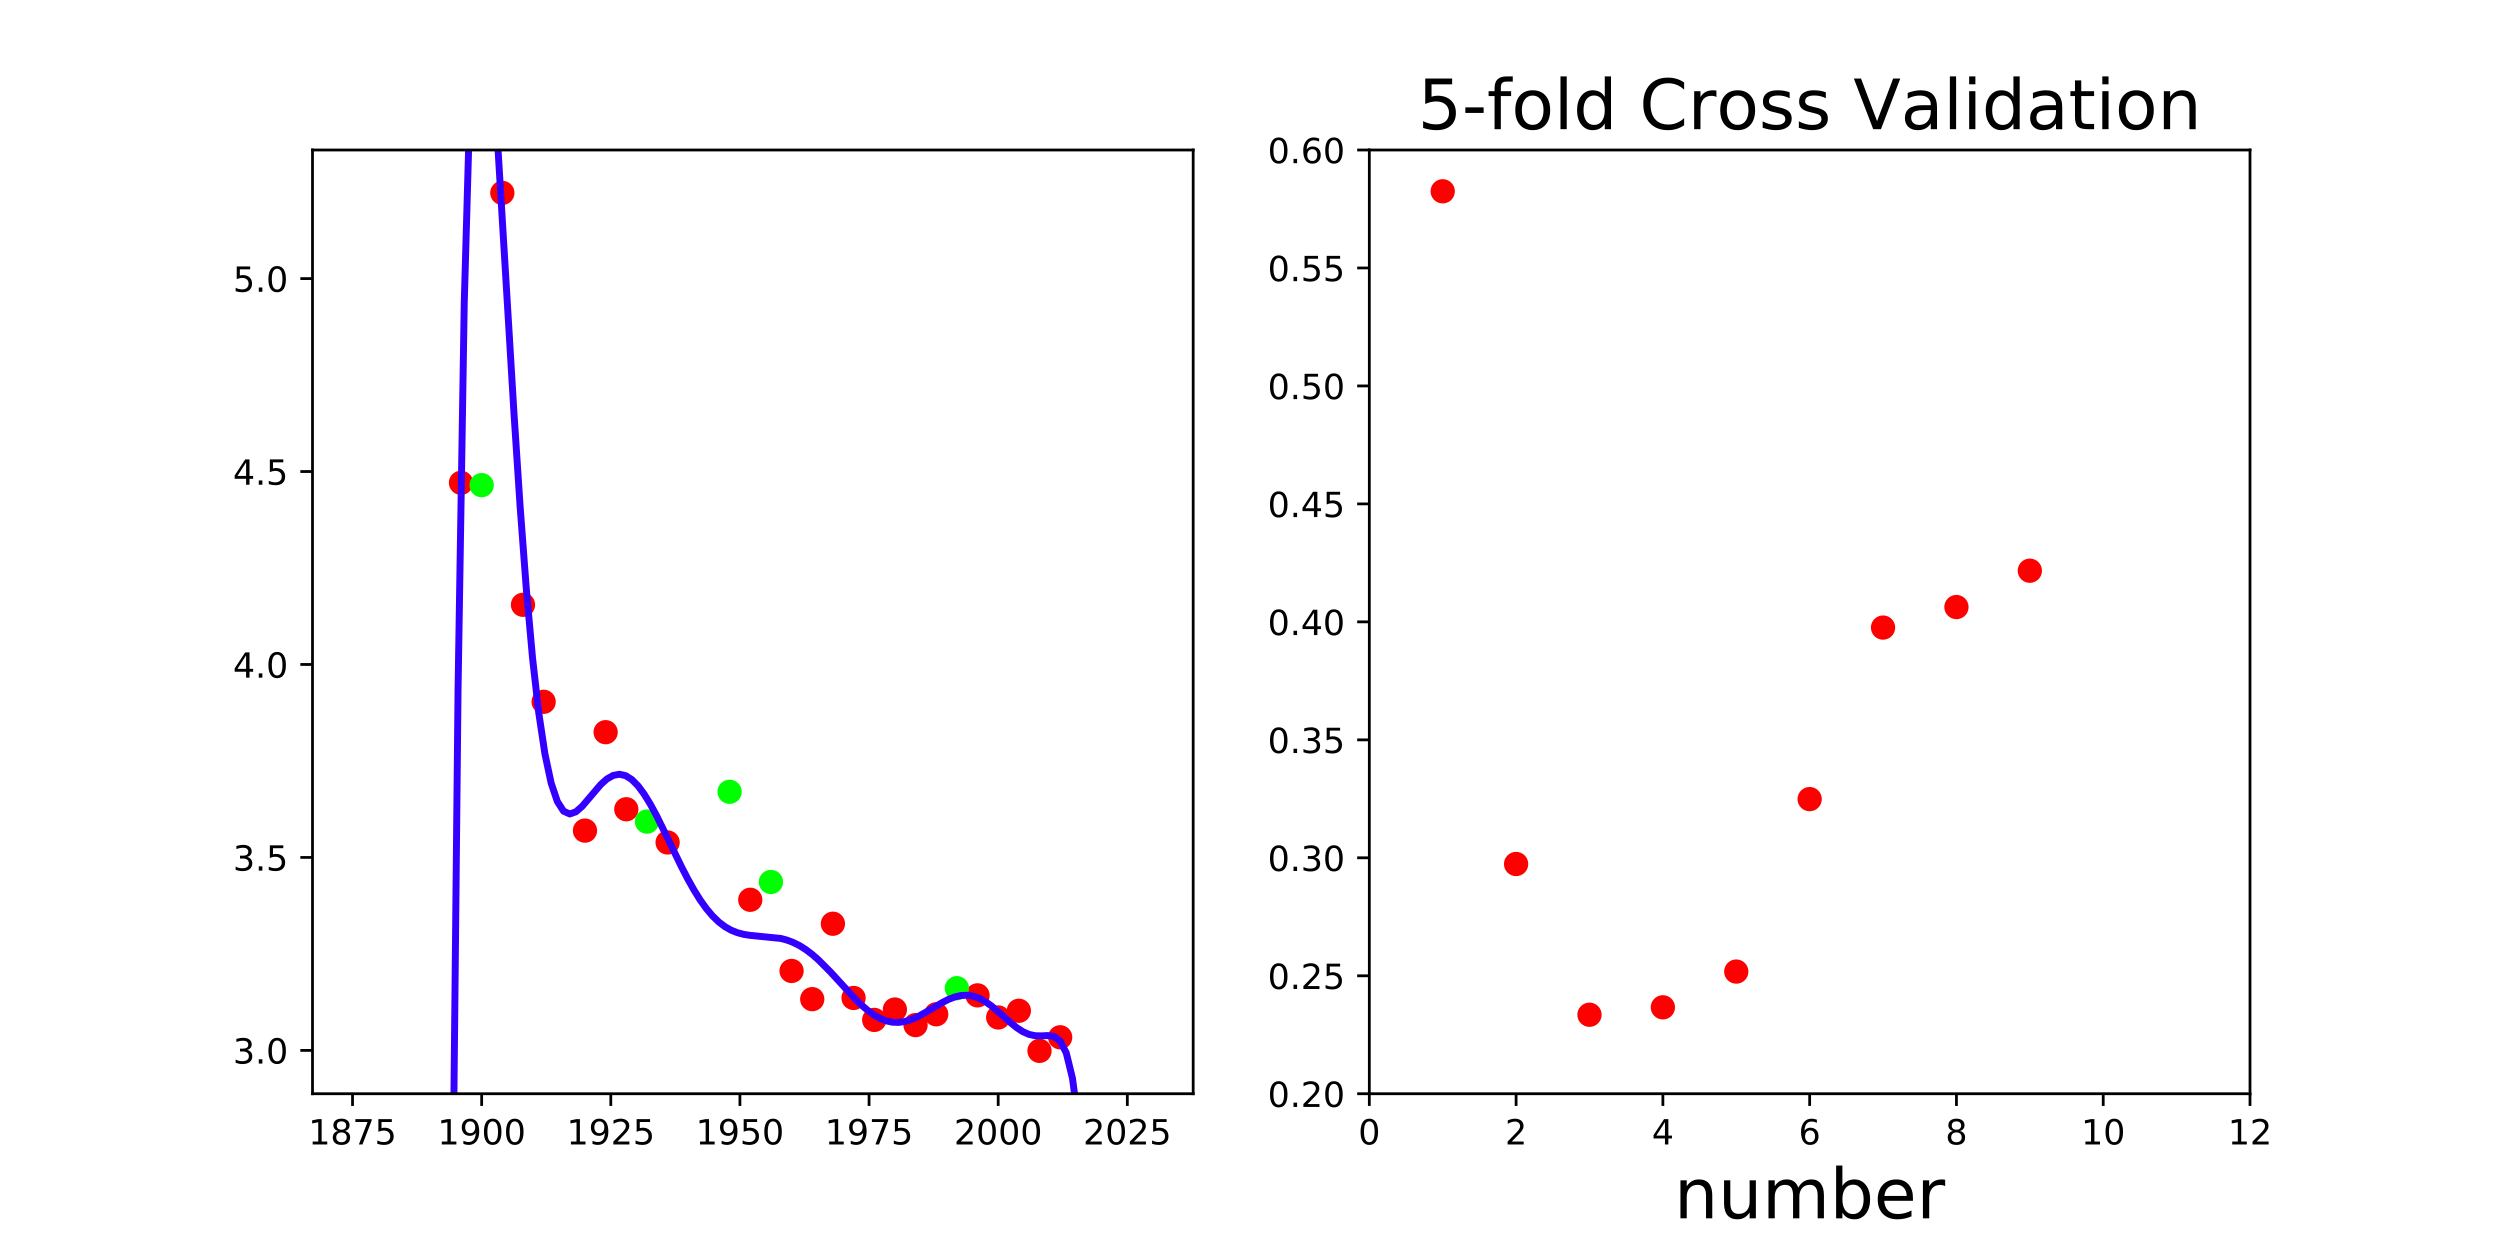 <?xml version="1.0" encoding="utf-8" standalone="no"?>
<!DOCTYPE svg PUBLIC "-//W3C//DTD SVG 1.1//EN"
  "http://www.w3.org/Graphics/SVG/1.1/DTD/svg11.dtd">
<!-- Created with matplotlib (https://matplotlib.org/) -->
<svg height="360pt" version="1.1" viewBox="0 0 720 360" width="720pt" xmlns="http://www.w3.org/2000/svg" xmlns:xlink="http://www.w3.org/1999/xlink">
 <defs>
  <style type="text/css">
*{stroke-linecap:butt;stroke-linejoin:round;}
  </style>
 </defs>
 <g id="figure_1">
  <g id="patch_1">
   <path d="M 0 360 
L 720 360 
L 720 0 
L 0 0 
z
" style="fill:none;"/>
  </g>
  <g id="axes_1">
   <g id="patch_2">
    <path d="M 90 315 
L 343.636 315 
L 343.636 43.2 
L 90 43.2 
z
" style="fill:none;"/>
   </g>
   <g id="matplotlib.axis_1">
    <g id="xtick_1">
     <g id="line2d_1">
      <defs>
       <path d="M 0 0 
L 0 3.5 
" id="m66e0d5f899" style="stroke:#000000;stroke-width:0.8;"/>
      </defs>
      <g>
       <use style="stroke:#000000;stroke-width:0.8;" x="101.529" xlink:href="#m66e0d5f899" y="315"/>
      </g>
     </g>
     <g id="text_1">
      <!-- 1875 -->
      <defs>
       <path d="M 12.406 8.297 
L 28.516 8.297 
L 28.516 63.922 
L 10.984 60.406 
L 10.984 69.391 
L 28.422 72.906 
L 38.281 72.906 
L 38.281 8.297 
L 54.391 8.297 
L 54.391 0 
L 12.406 0 
z
" id="DejaVuSans-49"/>
       <path d="M 31.781 34.625 
Q 24.75 34.625 20.719 30.859 
Q 16.703 27.094 16.703 20.516 
Q 16.703 13.922 20.719 10.156 
Q 24.75 6.391 31.781 6.391 
Q 38.812 6.391 42.859 10.172 
Q 46.922 13.969 46.922 20.516 
Q 46.922 27.094 42.891 30.859 
Q 38.875 34.625 31.781 34.625 
z
M 21.922 38.812 
Q 15.578 40.375 12.031 44.719 
Q 8.5 49.078 8.5 55.328 
Q 8.5 64.062 14.719 69.141 
Q 20.953 74.219 31.781 74.219 
Q 42.672 74.219 48.875 69.141 
Q 55.078 64.062 55.078 55.328 
Q 55.078 49.078 51.531 44.719 
Q 48 40.375 41.703 38.812 
Q 48.828 37.156 52.797 32.312 
Q 56.781 27.484 56.781 20.516 
Q 56.781 9.906 50.312 4.234 
Q 43.844 -1.422 31.781 -1.422 
Q 19.734 -1.422 13.25 4.234 
Q 6.781 9.906 6.781 20.516 
Q 6.781 27.484 10.781 32.312 
Q 14.797 37.156 21.922 38.812 
z
M 18.312 54.391 
Q 18.312 48.734 21.844 45.562 
Q 25.391 42.391 31.781 42.391 
Q 38.141 42.391 41.719 45.562 
Q 45.312 48.734 45.312 54.391 
Q 45.312 60.062 41.719 63.234 
Q 38.141 66.406 31.781 66.406 
Q 25.391 66.406 21.844 63.234 
Q 18.312 60.062 18.312 54.391 
z
" id="DejaVuSans-56"/>
       <path d="M 8.203 72.906 
L 55.078 72.906 
L 55.078 68.703 
L 28.609 0 
L 18.312 0 
L 43.219 64.594 
L 8.203 64.594 
z
" id="DejaVuSans-55"/>
       <path d="M 10.797 72.906 
L 49.516 72.906 
L 49.516 64.594 
L 19.828 64.594 
L 19.828 46.734 
Q 21.969 47.469 24.109 47.828 
Q 26.266 48.188 28.422 48.188 
Q 40.625 48.188 47.75 41.5 
Q 54.891 34.812 54.891 23.391 
Q 54.891 11.625 47.562 5.094 
Q 40.234 -1.422 26.906 -1.422 
Q 22.312 -1.422 17.547 -0.641 
Q 12.797 0.141 7.719 1.703 
L 7.719 11.625 
Q 12.109 9.234 16.797 8.062 
Q 21.484 6.891 26.703 6.891 
Q 35.156 6.891 40.078 11.328 
Q 45.016 15.766 45.016 23.391 
Q 45.016 31 40.078 35.438 
Q 35.156 39.891 26.703 39.891 
Q 22.75 39.891 18.812 39.016 
Q 14.891 38.141 10.797 36.281 
z
" id="DejaVuSans-53"/>
      </defs>
      <g transform="translate(88.804 329.598)scale(0.1 -0.1)">
       <use xlink:href="#DejaVuSans-49"/>
       <use x="63.623" xlink:href="#DejaVuSans-56"/>
       <use x="127.246" xlink:href="#DejaVuSans-55"/>
       <use x="190.869" xlink:href="#DejaVuSans-53"/>
      </g>
     </g>
    </g>
    <g id="xtick_2">
     <g id="line2d_2">
      <g>
       <use style="stroke:#000000;stroke-width:0.8;" x="138.719" xlink:href="#m66e0d5f899" y="315"/>
      </g>
     </g>
     <g id="text_2">
      <!-- 1900 -->
      <defs>
       <path d="M 10.984 1.516 
L 10.984 10.5 
Q 14.703 8.734 18.5 7.812 
Q 22.312 6.891 25.984 6.891 
Q 35.75 6.891 40.891 13.453 
Q 46.047 20.016 46.781 33.406 
Q 43.953 29.203 39.594 26.953 
Q 35.25 24.703 29.984 24.703 
Q 19.047 24.703 12.672 31.312 
Q 6.297 37.938 6.297 49.422 
Q 6.297 60.641 12.938 67.422 
Q 19.578 74.219 30.609 74.219 
Q 43.266 74.219 49.922 64.516 
Q 56.594 54.828 56.594 36.375 
Q 56.594 19.141 48.406 8.859 
Q 40.234 -1.422 26.422 -1.422 
Q 22.703 -1.422 18.891 -0.688 
Q 15.094 0.047 10.984 1.516 
z
M 30.609 32.422 
Q 37.25 32.422 41.125 36.953 
Q 45.016 41.5 45.016 49.422 
Q 45.016 57.281 41.125 61.844 
Q 37.25 66.406 30.609 66.406 
Q 23.969 66.406 20.094 61.844 
Q 16.219 57.281 16.219 49.422 
Q 16.219 41.5 20.094 36.953 
Q 23.969 32.422 30.609 32.422 
z
" id="DejaVuSans-57"/>
       <path d="M 31.781 66.406 
Q 24.172 66.406 20.328 58.906 
Q 16.5 51.422 16.5 36.375 
Q 16.5 21.391 20.328 13.891 
Q 24.172 6.391 31.781 6.391 
Q 39.453 6.391 43.281 13.891 
Q 47.125 21.391 47.125 36.375 
Q 47.125 51.422 43.281 58.906 
Q 39.453 66.406 31.781 66.406 
z
M 31.781 74.219 
Q 44.047 74.219 50.516 64.516 
Q 56.984 54.828 56.984 36.375 
Q 56.984 17.969 50.516 8.266 
Q 44.047 -1.422 31.781 -1.422 
Q 19.531 -1.422 13.062 8.266 
Q 6.594 17.969 6.594 36.375 
Q 6.594 54.828 13.062 64.516 
Q 19.531 74.219 31.781 74.219 
z
" id="DejaVuSans-48"/>
      </defs>
      <g transform="translate(125.994 329.598)scale(0.1 -0.1)">
       <use xlink:href="#DejaVuSans-49"/>
       <use x="63.623" xlink:href="#DejaVuSans-57"/>
       <use x="127.246" xlink:href="#DejaVuSans-48"/>
       <use x="190.869" xlink:href="#DejaVuSans-48"/>
      </g>
     </g>
    </g>
    <g id="xtick_3">
     <g id="line2d_3">
      <g>
       <use style="stroke:#000000;stroke-width:0.8;" x="175.909" xlink:href="#m66e0d5f899" y="315"/>
      </g>
     </g>
     <g id="text_3">
      <!-- 1925 -->
      <defs>
       <path d="M 19.188 8.297 
L 53.609 8.297 
L 53.609 0 
L 7.328 0 
L 7.328 8.297 
Q 12.938 14.109 22.625 23.891 
Q 32.328 33.688 34.812 36.531 
Q 39.547 41.844 41.422 45.531 
Q 43.312 49.219 43.312 52.781 
Q 43.312 58.594 39.234 62.25 
Q 35.156 65.922 28.609 65.922 
Q 23.969 65.922 18.812 64.312 
Q 13.672 62.703 7.812 59.422 
L 7.812 69.391 
Q 13.766 71.781 18.938 73 
Q 24.125 74.219 28.422 74.219 
Q 39.75 74.219 46.484 68.547 
Q 53.219 62.891 53.219 53.422 
Q 53.219 48.922 51.531 44.891 
Q 49.859 40.875 45.406 35.406 
Q 44.188 33.984 37.641 27.219 
Q 31.109 20.453 19.188 8.297 
z
" id="DejaVuSans-50"/>
      </defs>
      <g transform="translate(163.184 329.598)scale(0.1 -0.1)">
       <use xlink:href="#DejaVuSans-49"/>
       <use x="63.623" xlink:href="#DejaVuSans-57"/>
       <use x="127.246" xlink:href="#DejaVuSans-50"/>
       <use x="190.869" xlink:href="#DejaVuSans-53"/>
      </g>
     </g>
    </g>
    <g id="xtick_4">
     <g id="line2d_4">
      <g>
       <use style="stroke:#000000;stroke-width:0.8;" x="213.099" xlink:href="#m66e0d5f899" y="315"/>
      </g>
     </g>
     <g id="text_4">
      <!-- 1950 -->
      <g transform="translate(200.374 329.598)scale(0.1 -0.1)">
       <use xlink:href="#DejaVuSans-49"/>
       <use x="63.623" xlink:href="#DejaVuSans-57"/>
       <use x="127.246" xlink:href="#DejaVuSans-53"/>
       <use x="190.869" xlink:href="#DejaVuSans-48"/>
      </g>
     </g>
    </g>
    <g id="xtick_5">
     <g id="line2d_5">
      <g>
       <use style="stroke:#000000;stroke-width:0.8;" x="250.289" xlink:href="#m66e0d5f899" y="315"/>
      </g>
     </g>
     <g id="text_5">
      <!-- 1975 -->
      <g transform="translate(237.564 329.598)scale(0.1 -0.1)">
       <use xlink:href="#DejaVuSans-49"/>
       <use x="63.623" xlink:href="#DejaVuSans-57"/>
       <use x="127.246" xlink:href="#DejaVuSans-55"/>
       <use x="190.869" xlink:href="#DejaVuSans-53"/>
      </g>
     </g>
    </g>
    <g id="xtick_6">
     <g id="line2d_6">
      <g>
       <use style="stroke:#000000;stroke-width:0.8;" x="287.479" xlink:href="#m66e0d5f899" y="315"/>
      </g>
     </g>
     <g id="text_6">
      <!-- 2000 -->
      <g transform="translate(274.754 329.598)scale(0.1 -0.1)">
       <use xlink:href="#DejaVuSans-50"/>
       <use x="63.623" xlink:href="#DejaVuSans-48"/>
       <use x="127.246" xlink:href="#DejaVuSans-48"/>
       <use x="190.869" xlink:href="#DejaVuSans-48"/>
      </g>
     </g>
    </g>
    <g id="xtick_7">
     <g id="line2d_7">
      <g>
       <use style="stroke:#000000;stroke-width:0.8;" x="324.669" xlink:href="#m66e0d5f899" y="315"/>
      </g>
     </g>
     <g id="text_7">
      <!-- 2025 -->
      <g transform="translate(311.944 329.598)scale(0.1 -0.1)">
       <use xlink:href="#DejaVuSans-50"/>
       <use x="63.623" xlink:href="#DejaVuSans-48"/>
       <use x="127.246" xlink:href="#DejaVuSans-50"/>
       <use x="190.869" xlink:href="#DejaVuSans-53"/>
      </g>
     </g>
    </g>
   </g>
   <g id="matplotlib.axis_2">
    <g id="ytick_1">
     <g id="line2d_8">
      <defs>
       <path d="M 0 0 
L -3.5 0 
" id="m819446c845" style="stroke:#000000;stroke-width:0.8;"/>
      </defs>
      <g>
       <use style="stroke:#000000;stroke-width:0.8;" x="90" xlink:href="#m819446c845" y="302.509"/>
      </g>
     </g>
     <g id="text_8">
      <!-- 3.0 -->
      <defs>
       <path d="M 40.578 39.312 
Q 47.656 37.797 51.625 33 
Q 55.609 28.219 55.609 21.188 
Q 55.609 10.406 48.188 4.484 
Q 40.766 -1.422 27.094 -1.422 
Q 22.516 -1.422 17.656 -0.516 
Q 12.797 0.391 7.625 2.203 
L 7.625 11.719 
Q 11.719 9.328 16.594 8.109 
Q 21.484 6.891 26.812 6.891 
Q 36.078 6.891 40.938 10.547 
Q 45.797 14.203 45.797 21.188 
Q 45.797 27.641 41.281 31.266 
Q 36.766 34.906 28.719 34.906 
L 20.219 34.906 
L 20.219 43.016 
L 29.109 43.016 
Q 36.375 43.016 40.234 45.922 
Q 44.094 48.828 44.094 54.297 
Q 44.094 59.906 40.109 62.906 
Q 36.141 65.922 28.719 65.922 
Q 24.656 65.922 20.016 65.031 
Q 15.375 64.156 9.812 62.312 
L 9.812 71.094 
Q 15.438 72.656 20.344 73.438 
Q 25.25 74.219 29.594 74.219 
Q 40.828 74.219 47.359 69.109 
Q 53.906 64.016 53.906 55.328 
Q 53.906 49.266 50.438 45.094 
Q 46.969 40.922 40.578 39.312 
z
" id="DejaVuSans-51"/>
       <path d="M 10.688 12.406 
L 21 12.406 
L 21 0 
L 10.688 0 
z
" id="DejaVuSans-46"/>
      </defs>
      <g transform="translate(67.097 306.309)scale(0.1 -0.1)">
       <use xlink:href="#DejaVuSans-51"/>
       <use x="63.623" xlink:href="#DejaVuSans-46"/>
       <use x="95.41" xlink:href="#DejaVuSans-48"/>
      </g>
     </g>
    </g>
    <g id="ytick_2">
     <g id="line2d_9">
      <g>
       <use style="stroke:#000000;stroke-width:0.8;" x="90" xlink:href="#m819446c845" y="246.941"/>
      </g>
     </g>
     <g id="text_9">
      <!-- 3.5 -->
      <g transform="translate(67.097 250.74)scale(0.1 -0.1)">
       <use xlink:href="#DejaVuSans-51"/>
       <use x="63.623" xlink:href="#DejaVuSans-46"/>
       <use x="95.41" xlink:href="#DejaVuSans-53"/>
      </g>
     </g>
    </g>
    <g id="ytick_3">
     <g id="line2d_10">
      <g>
       <use style="stroke:#000000;stroke-width:0.8;" x="90" xlink:href="#m819446c845" y="191.373"/>
      </g>
     </g>
     <g id="text_10">
      <!-- 4.0 -->
      <defs>
       <path d="M 37.797 64.312 
L 12.891 25.391 
L 37.797 25.391 
z
M 35.203 72.906 
L 47.609 72.906 
L 47.609 25.391 
L 58.016 25.391 
L 58.016 17.188 
L 47.609 17.188 
L 47.609 0 
L 37.797 0 
L 37.797 17.188 
L 4.891 17.188 
L 4.891 26.703 
z
" id="DejaVuSans-52"/>
      </defs>
      <g transform="translate(67.097 195.172)scale(0.1 -0.1)">
       <use xlink:href="#DejaVuSans-52"/>
       <use x="63.623" xlink:href="#DejaVuSans-46"/>
       <use x="95.41" xlink:href="#DejaVuSans-48"/>
      </g>
     </g>
    </g>
    <g id="ytick_4">
     <g id="line2d_11">
      <g>
       <use style="stroke:#000000;stroke-width:0.8;" x="90" xlink:href="#m819446c845" y="135.804"/>
      </g>
     </g>
     <g id="text_11">
      <!-- 4.5 -->
      <g transform="translate(67.097 139.604)scale(0.1 -0.1)">
       <use xlink:href="#DejaVuSans-52"/>
       <use x="63.623" xlink:href="#DejaVuSans-46"/>
       <use x="95.41" xlink:href="#DejaVuSans-53"/>
      </g>
     </g>
    </g>
    <g id="ytick_5">
     <g id="line2d_12">
      <g>
       <use style="stroke:#000000;stroke-width:0.8;" x="90" xlink:href="#m819446c845" y="80.236"/>
      </g>
     </g>
     <g id="text_12">
      <!-- 5.0 -->
      <g transform="translate(67.097 84.035)scale(0.1 -0.1)">
       <use xlink:href="#DejaVuSans-53"/>
       <use x="63.623" xlink:href="#DejaVuSans-46"/>
       <use x="95.41" xlink:href="#DejaVuSans-48"/>
      </g>
     </g>
    </g>
   </g>
   <g id="line2d_13">
    <defs>
     <path d="M 0 3 
C 0.796 3 1.559 2.684 2.121 2.121 
C 2.684 1.559 3 0.796 3 0 
C 3 -0.796 2.684 -1.559 2.121 -2.121 
C 1.559 -2.684 0.796 -3 0 -3 
C -0.796 -3 -1.559 -2.684 -2.121 -2.121 
C -2.684 -1.559 -3 -0.796 -3 0 
C -3 0.796 -2.684 1.559 -2.121 2.121 
C -1.559 2.684 -0.796 3 0 3 
z
" id="m05b25eb34c" style="stroke:#ff0000;"/>
    </defs>
    <g clip-path="url(#pd1497a3b47)">
     <use style="fill:#ff0000;stroke:#ff0000;" x="132.769" xlink:href="#m05b25eb34c" y="139.046"/>
     <use style="fill:#ff0000;stroke:#ff0000;" x="168.471" xlink:href="#m05b25eb34c" y="239.216"/>
     <use style="fill:#ff0000;stroke:#ff0000;" x="233.926" xlink:href="#m05b25eb34c" y="287.755"/>
     <use style="fill:#ff0000;stroke:#ff0000;" x="239.876" xlink:href="#m05b25eb34c" y="266.035"/>
     <use style="fill:#ff0000;stroke:#ff0000;" x="269.628" xlink:href="#m05b25eb34c" y="292.11"/>
     <use style="fill:#ff0000;stroke:#ff0000;" x="156.57" xlink:href="#m05b25eb34c" y="202.118"/>
     <use style="fill:#ff0000;stroke:#ff0000;" x="144.669" xlink:href="#m05b25eb34c" y="55.555"/>
     <use style="fill:#ff0000;stroke:#ff0000;" x="150.62" xlink:href="#m05b25eb34c" y="174.182"/>
     <use style="fill:#ff0000;stroke:#ff0000;" x="192.273" xlink:href="#m05b25eb34c" y="242.628"/>
     <use style="fill:#ff0000;stroke:#ff0000;" x="216.074" xlink:href="#m05b25eb34c" y="259.134"/>
     <use style="fill:#ff0000;stroke:#ff0000;" x="180.372" xlink:href="#m05b25eb34c" y="233.067"/>
     <use style="fill:#ff0000;stroke:#ff0000;" x="305.331" xlink:href="#m05b25eb34c" y="298.739"/>
     <use style="fill:#ff0000;stroke:#ff0000;" x="287.479" xlink:href="#m05b25eb34c" y="293.032"/>
     <use style="fill:#ff0000;stroke:#ff0000;" x="299.38" xlink:href="#m05b25eb34c" y="302.645"/>
     <use style="fill:#ff0000;stroke:#ff0000;" x="281.529" xlink:href="#m05b25eb34c" y="286.667"/>
     <use style="fill:#ff0000;stroke:#ff0000;" x="263.678" xlink:href="#m05b25eb34c" y="295.227"/>
     <use style="fill:#ff0000;stroke:#ff0000;" x="251.777" xlink:href="#m05b25eb34c" y="293.734"/>
     <use style="fill:#ff0000;stroke:#ff0000;" x="174.421" xlink:href="#m05b25eb34c" y="210.872"/>
     <use style="fill:#ff0000;stroke:#ff0000;" x="227.975" xlink:href="#m05b25eb34c" y="279.634"/>
     <use style="fill:#ff0000;stroke:#ff0000;" x="293.43" xlink:href="#m05b25eb34c" y="291.1"/>
     <use style="fill:#ff0000;stroke:#ff0000;" x="257.727" xlink:href="#m05b25eb34c" y="290.749"/>
     <use style="fill:#ff0000;stroke:#ff0000;" x="245.826" xlink:href="#m05b25eb34c" y="287.413"/>
    </g>
   </g>
   <g id="line2d_14">
    <defs>
     <path d="M 0 3 
C 0.796 3 1.559 2.684 2.121 2.121 
C 2.684 1.559 3 0.796 3 0 
C 3 -0.796 2.684 -1.559 2.121 -2.121 
C 1.559 -2.684 0.796 -3 0 -3 
C -0.796 -3 -1.559 -2.684 -2.121 -2.121 
C -2.684 -1.559 -3 -0.796 -3 0 
C -3 0.796 -2.684 1.559 -2.121 2.121 
C -1.559 2.684 -0.796 3 0 3 
z
" id="mbb3d3f53e6" style="stroke:#00ff00;"/>
    </defs>
    <g clip-path="url(#pd1497a3b47)">
     <use style="fill:#00ff00;stroke:#00ff00;" x="210.124" xlink:href="#mbb3d3f53e6" y="228.036"/>
     <use style="fill:#00ff00;stroke:#00ff00;" x="138.719" xlink:href="#mbb3d3f53e6" y="139.724"/>
     <use style="fill:#00ff00;stroke:#00ff00;" x="186.322" xlink:href="#mbb3d3f53e6" y="236.623"/>
     <use style="fill:#00ff00;stroke:#00ff00;" x="275.579" xlink:href="#mbb3d3f53e6" y="284.603"/>
     <use style="fill:#00ff00;stroke:#00ff00;" x="222.025" xlink:href="#mbb3d3f53e6" y="254.006"/>
    </g>
   </g>
   <g id="line2d_15">
    <path clip-path="url(#pd1497a3b47)" d="M 130.271 361 
L 131.915 198.853 
L 133.703 87.291 
L 135.49 24.153 
L 137.102 -1 
M 139.852 -1 
L 140.852 6.464 
L 142.64 29.889 
L 146.215 88.992 
L 148.002 118.631 
L 149.79 145.836 
L 151.577 169.603 
L 153.364 189.438 
L 155.152 205.227 
L 156.939 217.134 
L 158.727 225.511 
L 160.514 230.826 
L 162.302 233.614 
L 164.089 234.424 
L 165.876 233.794 
L 167.664 232.22 
L 173.026 225.93 
L 174.814 224.331 
L 176.601 223.315 
L 178.388 222.985 
L 180.176 223.386 
L 181.963 224.514 
L 183.751 226.324 
L 185.538 228.739 
L 187.326 231.657 
L 189.113 234.964 
L 192.688 242.247 
L 196.263 249.623 
L 198.05 253.082 
L 199.838 256.278 
L 201.625 259.15 
L 203.412 261.659 
L 205.2 263.781 
L 206.987 265.515 
L 208.775 266.876 
L 210.562 267.894 
L 212.35 268.612 
L 214.137 269.084 
L 215.924 269.371 
L 224.862 270.27 
L 226.649 270.747 
L 228.436 271.422 
L 230.224 272.316 
L 232.011 273.436 
L 233.799 274.779 
L 235.586 276.327 
L 239.161 279.914 
L 246.311 287.7 
L 248.098 289.441 
L 249.886 290.986 
L 251.673 292.287 
L 253.461 293.306 
L 255.248 294.013 
L 257.035 294.395 
L 258.823 294.451 
L 260.61 294.197 
L 262.398 293.662 
L 264.185 292.89 
L 267.76 290.883 
L 271.335 288.753 
L 273.122 287.845 
L 274.91 287.145 
L 276.697 286.721 
L 278.485 286.625 
L 280.272 286.89 
L 282.059 287.524 
L 283.847 288.506 
L 285.634 289.787 
L 289.209 292.9 
L 290.997 294.499 
L 292.784 295.947 
L 294.571 297.117 
L 296.359 297.91 
L 298.146 298.291 
L 299.934 298.328 
L 301.721 298.241 
L 303.509 298.472 
L 305.296 299.76 
L 307.083 303.237 
L 308.871 310.545 
L 310.658 323.972 
L 312.446 346.611 
L 313.161 361 
L 313.161 361 
" style="fill:none;stroke:#3300ff;stroke-linecap:square;stroke-width:2;"/>
   </g>
   <g id="patch_3">
    <path d="M 90 315 
L 90 43.2 
" style="fill:none;stroke:#000000;stroke-linecap:square;stroke-linejoin:miter;stroke-width:0.8;"/>
   </g>
   <g id="patch_4">
    <path d="M 343.636 315 
L 343.636 43.2 
" style="fill:none;stroke:#000000;stroke-linecap:square;stroke-linejoin:miter;stroke-width:0.8;"/>
   </g>
   <g id="patch_5">
    <path d="M 90 315 
L 343.636 315 
" style="fill:none;stroke:#000000;stroke-linecap:square;stroke-linejoin:miter;stroke-width:0.8;"/>
   </g>
   <g id="patch_6">
    <path d="M 90 43.2 
L 343.636 43.2 
" style="fill:none;stroke:#000000;stroke-linecap:square;stroke-linejoin:miter;stroke-width:0.8;"/>
   </g>
  </g>
  <g id="axes_2">
   <g id="patch_7">
    <path d="M 394.364 315 
L 648 315 
L 648 43.2 
L 394.364 43.2 
z
" style="fill:none;"/>
   </g>
   <g id="matplotlib.axis_3">
    <g id="xtick_8">
     <g id="line2d_16">
      <g>
       <use style="stroke:#000000;stroke-width:0.8;" x="394.364" xlink:href="#m66e0d5f899" y="315"/>
      </g>
     </g>
     <g id="text_13">
      <!-- 0 -->
      <g transform="translate(391.182 329.598)scale(0.1 -0.1)">
       <use xlink:href="#DejaVuSans-48"/>
      </g>
     </g>
    </g>
    <g id="xtick_9">
     <g id="line2d_17">
      <g>
       <use style="stroke:#000000;stroke-width:0.8;" x="436.636" xlink:href="#m66e0d5f899" y="315"/>
      </g>
     </g>
     <g id="text_14">
      <!-- 2 -->
      <g transform="translate(433.455 329.598)scale(0.1 -0.1)">
       <use xlink:href="#DejaVuSans-50"/>
      </g>
     </g>
    </g>
    <g id="xtick_10">
     <g id="line2d_18">
      <g>
       <use style="stroke:#000000;stroke-width:0.8;" x="478.909" xlink:href="#m66e0d5f899" y="315"/>
      </g>
     </g>
     <g id="text_15">
      <!-- 4 -->
      <g transform="translate(475.728 329.598)scale(0.1 -0.1)">
       <use xlink:href="#DejaVuSans-52"/>
      </g>
     </g>
    </g>
    <g id="xtick_11">
     <g id="line2d_19">
      <g>
       <use style="stroke:#000000;stroke-width:0.8;" x="521.182" xlink:href="#m66e0d5f899" y="315"/>
      </g>
     </g>
     <g id="text_16">
      <!-- 6 -->
      <defs>
       <path d="M 33.016 40.375 
Q 26.375 40.375 22.484 35.828 
Q 18.609 31.297 18.609 23.391 
Q 18.609 15.531 22.484 10.953 
Q 26.375 6.391 33.016 6.391 
Q 39.656 6.391 43.531 10.953 
Q 47.406 15.531 47.406 23.391 
Q 47.406 31.297 43.531 35.828 
Q 39.656 40.375 33.016 40.375 
z
M 52.594 71.297 
L 52.594 62.312 
Q 48.875 64.062 45.094 64.984 
Q 41.312 65.922 37.594 65.922 
Q 27.828 65.922 22.672 59.328 
Q 17.531 52.734 16.797 39.406 
Q 19.672 43.656 24.016 45.922 
Q 28.375 48.188 33.594 48.188 
Q 44.578 48.188 50.953 41.516 
Q 57.328 34.859 57.328 23.391 
Q 57.328 12.156 50.688 5.359 
Q 44.047 -1.422 33.016 -1.422 
Q 20.359 -1.422 13.672 8.266 
Q 6.984 17.969 6.984 36.375 
Q 6.984 53.656 15.188 63.938 
Q 23.391 74.219 37.203 74.219 
Q 40.922 74.219 44.703 73.484 
Q 48.484 72.75 52.594 71.297 
z
" id="DejaVuSans-54"/>
      </defs>
      <g transform="translate(518.001 329.598)scale(0.1 -0.1)">
       <use xlink:href="#DejaVuSans-54"/>
      </g>
     </g>
    </g>
    <g id="xtick_12">
     <g id="line2d_20">
      <g>
       <use style="stroke:#000000;stroke-width:0.8;" x="563.455" xlink:href="#m66e0d5f899" y="315"/>
      </g>
     </g>
     <g id="text_17">
      <!-- 8 -->
      <g transform="translate(560.273 329.598)scale(0.1 -0.1)">
       <use xlink:href="#DejaVuSans-56"/>
      </g>
     </g>
    </g>
    <g id="xtick_13">
     <g id="line2d_21">
      <g>
       <use style="stroke:#000000;stroke-width:0.8;" x="605.727" xlink:href="#m66e0d5f899" y="315"/>
      </g>
     </g>
     <g id="text_18">
      <!-- 10 -->
      <g transform="translate(599.365 329.598)scale(0.1 -0.1)">
       <use xlink:href="#DejaVuSans-49"/>
       <use x="63.623" xlink:href="#DejaVuSans-48"/>
      </g>
     </g>
    </g>
    <g id="xtick_14">
     <g id="line2d_22">
      <g>
       <use style="stroke:#000000;stroke-width:0.8;" x="648" xlink:href="#m66e0d5f899" y="315"/>
      </g>
     </g>
     <g id="text_19">
      <!-- 12 -->
      <g transform="translate(641.638 329.598)scale(0.1 -0.1)">
       <use xlink:href="#DejaVuSans-49"/>
       <use x="63.623" xlink:href="#DejaVuSans-50"/>
      </g>
     </g>
    </g>
    <g id="text_20">
     <!-- number -->
     <defs>
      <path d="M 54.891 33.016 
L 54.891 0 
L 45.906 0 
L 45.906 32.719 
Q 45.906 40.484 42.875 44.328 
Q 39.844 48.188 33.797 48.188 
Q 26.516 48.188 22.312 43.547 
Q 18.109 38.922 18.109 30.906 
L 18.109 0 
L 9.078 0 
L 9.078 54.688 
L 18.109 54.688 
L 18.109 46.188 
Q 21.344 51.125 25.703 53.562 
Q 30.078 56 35.797 56 
Q 45.219 56 50.047 50.172 
Q 54.891 44.344 54.891 33.016 
z
" id="DejaVuSans-110"/>
      <path d="M 8.5 21.578 
L 8.5 54.688 
L 17.484 54.688 
L 17.484 21.922 
Q 17.484 14.156 20.5 10.266 
Q 23.531 6.391 29.594 6.391 
Q 36.859 6.391 41.078 11.031 
Q 45.312 15.672 45.312 23.688 
L 45.312 54.688 
L 54.297 54.688 
L 54.297 0 
L 45.312 0 
L 45.312 8.406 
Q 42.047 3.422 37.719 1 
Q 33.406 -1.422 27.688 -1.422 
Q 18.266 -1.422 13.375 4.438 
Q 8.5 10.297 8.5 21.578 
z
M 31.109 56 
z
" id="DejaVuSans-117"/>
      <path d="M 52 44.188 
Q 55.375 50.25 60.062 53.125 
Q 64.75 56 71.094 56 
Q 79.641 56 84.281 50.016 
Q 88.922 44.047 88.922 33.016 
L 88.922 0 
L 79.891 0 
L 79.891 32.719 
Q 79.891 40.578 77.094 44.375 
Q 74.312 48.188 68.609 48.188 
Q 61.625 48.188 57.562 43.547 
Q 53.516 38.922 53.516 30.906 
L 53.516 0 
L 44.484 0 
L 44.484 32.719 
Q 44.484 40.625 41.703 44.406 
Q 38.922 48.188 33.109 48.188 
Q 26.219 48.188 22.156 43.531 
Q 18.109 38.875 18.109 30.906 
L 18.109 0 
L 9.078 0 
L 9.078 54.688 
L 18.109 54.688 
L 18.109 46.188 
Q 21.188 51.219 25.484 53.609 
Q 29.781 56 35.688 56 
Q 41.656 56 45.828 52.969 
Q 50 49.953 52 44.188 
z
" id="DejaVuSans-109"/>
      <path d="M 48.688 27.297 
Q 48.688 37.203 44.609 42.844 
Q 40.531 48.484 33.406 48.484 
Q 26.266 48.484 22.188 42.844 
Q 18.109 37.203 18.109 27.297 
Q 18.109 17.391 22.188 11.75 
Q 26.266 6.109 33.406 6.109 
Q 40.531 6.109 44.609 11.75 
Q 48.688 17.391 48.688 27.297 
z
M 18.109 46.391 
Q 20.953 51.266 25.266 53.625 
Q 29.594 56 35.594 56 
Q 45.562 56 51.781 48.094 
Q 58.016 40.188 58.016 27.297 
Q 58.016 14.406 51.781 6.484 
Q 45.562 -1.422 35.594 -1.422 
Q 29.594 -1.422 25.266 0.953 
Q 20.953 3.328 18.109 8.203 
L 18.109 0 
L 9.078 0 
L 9.078 75.984 
L 18.109 75.984 
z
" id="DejaVuSans-98"/>
      <path d="M 56.203 29.594 
L 56.203 25.203 
L 14.891 25.203 
Q 15.484 15.922 20.484 11.062 
Q 25.484 6.203 34.422 6.203 
Q 39.594 6.203 44.453 7.469 
Q 49.312 8.734 54.109 11.281 
L 54.109 2.781 
Q 49.266 0.734 44.188 -0.344 
Q 39.109 -1.422 33.891 -1.422 
Q 20.797 -1.422 13.156 6.188 
Q 5.516 13.812 5.516 26.812 
Q 5.516 40.234 12.766 48.109 
Q 20.016 56 32.328 56 
Q 43.359 56 49.781 48.891 
Q 56.203 41.797 56.203 29.594 
z
M 47.219 32.234 
Q 47.125 39.594 43.094 43.984 
Q 39.062 48.391 32.422 48.391 
Q 24.906 48.391 20.391 44.141 
Q 15.875 39.891 15.188 32.172 
z
" id="DejaVuSans-101"/>
      <path d="M 41.109 46.297 
Q 39.594 47.172 37.812 47.578 
Q 36.031 48 33.891 48 
Q 26.266 48 22.188 43.047 
Q 18.109 38.094 18.109 28.812 
L 18.109 0 
L 9.078 0 
L 9.078 54.688 
L 18.109 54.688 
L 18.109 46.188 
Q 20.953 51.172 25.484 53.578 
Q 30.031 56 36.531 56 
Q 37.453 56 38.578 55.875 
Q 39.703 55.766 41.062 55.516 
z
" id="DejaVuSans-114"/>
     </defs>
     <g transform="translate(482.154 350.875)scale(0.2 -0.2)">
      <use xlink:href="#DejaVuSans-110"/>
      <use x="63.379" xlink:href="#DejaVuSans-117"/>
      <use x="126.758" xlink:href="#DejaVuSans-109"/>
      <use x="224.17" xlink:href="#DejaVuSans-98"/>
      <use x="287.646" xlink:href="#DejaVuSans-101"/>
      <use x="349.17" xlink:href="#DejaVuSans-114"/>
     </g>
    </g>
   </g>
   <g id="matplotlib.axis_4">
    <g id="ytick_6">
     <g id="line2d_23">
      <g>
       <use style="stroke:#000000;stroke-width:0.8;" x="394.364" xlink:href="#m819446c845" y="315"/>
      </g>
     </g>
     <g id="text_21">
      <!-- 0.20 -->
      <g transform="translate(365.098 318.799)scale(0.1 -0.1)">
       <use xlink:href="#DejaVuSans-48"/>
       <use x="63.623" xlink:href="#DejaVuSans-46"/>
       <use x="95.41" xlink:href="#DejaVuSans-50"/>
       <use x="159.033" xlink:href="#DejaVuSans-48"/>
      </g>
     </g>
    </g>
    <g id="ytick_7">
     <g id="line2d_24">
      <g>
       <use style="stroke:#000000;stroke-width:0.8;" x="394.364" xlink:href="#m819446c845" y="281.025"/>
      </g>
     </g>
     <g id="text_22">
      <!-- 0.25 -->
      <g transform="translate(365.098 284.824)scale(0.1 -0.1)">
       <use xlink:href="#DejaVuSans-48"/>
       <use x="63.623" xlink:href="#DejaVuSans-46"/>
       <use x="95.41" xlink:href="#DejaVuSans-50"/>
       <use x="159.033" xlink:href="#DejaVuSans-53"/>
      </g>
     </g>
    </g>
    <g id="ytick_8">
     <g id="line2d_25">
      <g>
       <use style="stroke:#000000;stroke-width:0.8;" x="394.364" xlink:href="#m819446c845" y="247.05"/>
      </g>
     </g>
     <g id="text_23">
      <!-- 0.30 -->
      <g transform="translate(365.098 250.849)scale(0.1 -0.1)">
       <use xlink:href="#DejaVuSans-48"/>
       <use x="63.623" xlink:href="#DejaVuSans-46"/>
       <use x="95.41" xlink:href="#DejaVuSans-51"/>
       <use x="159.033" xlink:href="#DejaVuSans-48"/>
      </g>
     </g>
    </g>
    <g id="ytick_9">
     <g id="line2d_26">
      <g>
       <use style="stroke:#000000;stroke-width:0.8;" x="394.364" xlink:href="#m819446c845" y="213.075"/>
      </g>
     </g>
     <g id="text_24">
      <!-- 0.35 -->
      <g transform="translate(365.098 216.874)scale(0.1 -0.1)">
       <use xlink:href="#DejaVuSans-48"/>
       <use x="63.623" xlink:href="#DejaVuSans-46"/>
       <use x="95.41" xlink:href="#DejaVuSans-51"/>
       <use x="159.033" xlink:href="#DejaVuSans-53"/>
      </g>
     </g>
    </g>
    <g id="ytick_10">
     <g id="line2d_27">
      <g>
       <use style="stroke:#000000;stroke-width:0.8;" x="394.364" xlink:href="#m819446c845" y="179.1"/>
      </g>
     </g>
     <g id="text_25">
      <!-- 0.40 -->
      <g transform="translate(365.098 182.899)scale(0.1 -0.1)">
       <use xlink:href="#DejaVuSans-48"/>
       <use x="63.623" xlink:href="#DejaVuSans-46"/>
       <use x="95.41" xlink:href="#DejaVuSans-52"/>
       <use x="159.033" xlink:href="#DejaVuSans-48"/>
      </g>
     </g>
    </g>
    <g id="ytick_11">
     <g id="line2d_28">
      <g>
       <use style="stroke:#000000;stroke-width:0.8;" x="394.364" xlink:href="#m819446c845" y="145.125"/>
      </g>
     </g>
     <g id="text_26">
      <!-- 0.45 -->
      <g transform="translate(365.098 148.924)scale(0.1 -0.1)">
       <use xlink:href="#DejaVuSans-48"/>
       <use x="63.623" xlink:href="#DejaVuSans-46"/>
       <use x="95.41" xlink:href="#DejaVuSans-52"/>
       <use x="159.033" xlink:href="#DejaVuSans-53"/>
      </g>
     </g>
    </g>
    <g id="ytick_12">
     <g id="line2d_29">
      <g>
       <use style="stroke:#000000;stroke-width:0.8;" x="394.364" xlink:href="#m819446c845" y="111.15"/>
      </g>
     </g>
     <g id="text_27">
      <!-- 0.50 -->
      <g transform="translate(365.098 114.949)scale(0.1 -0.1)">
       <use xlink:href="#DejaVuSans-48"/>
       <use x="63.623" xlink:href="#DejaVuSans-46"/>
       <use x="95.41" xlink:href="#DejaVuSans-53"/>
       <use x="159.033" xlink:href="#DejaVuSans-48"/>
      </g>
     </g>
    </g>
    <g id="ytick_13">
     <g id="line2d_30">
      <g>
       <use style="stroke:#000000;stroke-width:0.8;" x="394.364" xlink:href="#m819446c845" y="77.175"/>
      </g>
     </g>
     <g id="text_28">
      <!-- 0.55 -->
      <g transform="translate(365.098 80.974)scale(0.1 -0.1)">
       <use xlink:href="#DejaVuSans-48"/>
       <use x="63.623" xlink:href="#DejaVuSans-46"/>
       <use x="95.41" xlink:href="#DejaVuSans-53"/>
       <use x="159.033" xlink:href="#DejaVuSans-53"/>
      </g>
     </g>
    </g>
    <g id="ytick_14">
     <g id="line2d_31">
      <g>
       <use style="stroke:#000000;stroke-width:0.8;" x="394.364" xlink:href="#m819446c845" y="43.2"/>
      </g>
     </g>
     <g id="text_29">
      <!-- 0.60 -->
      <g transform="translate(365.098 46.999)scale(0.1 -0.1)">
       <use xlink:href="#DejaVuSans-48"/>
       <use x="63.623" xlink:href="#DejaVuSans-46"/>
       <use x="95.41" xlink:href="#DejaVuSans-54"/>
       <use x="159.033" xlink:href="#DejaVuSans-48"/>
      </g>
     </g>
    </g>
   </g>
   <g id="line2d_32">
    <g clip-path="url(#pf9764cc4c5)">
     <use style="fill:#ff0000;stroke:#ff0000;" x="0" xlink:href="#m05b25eb34c" y="0"/>
    </g>
   </g>
   <g id="line2d_33">
    <g clip-path="url(#pf9764cc4c5)">
     <use style="fill:#ff0000;stroke:#ff0000;" x="0" xlink:href="#m05b25eb34c" y="0"/>
    </g>
   </g>
   <g id="line2d_34">
    <g clip-path="url(#pf9764cc4c5)">
     <use style="fill:#ff0000;stroke:#ff0000;" x="0" xlink:href="#m05b25eb34c" y="0"/>
    </g>
   </g>
   <g id="line2d_35">
    <g clip-path="url(#pf9764cc4c5)">
     <use style="fill:#ff0000;stroke:#ff0000;" x="0" xlink:href="#m05b25eb34c" y="0"/>
    </g>
   </g>
   <g id="line2d_36">
    <g clip-path="url(#pf9764cc4c5)">
     <use style="fill:#ff0000;stroke:#ff0000;" x="0" xlink:href="#m05b25eb34c" y="0"/>
    </g>
   </g>
   <g id="line2d_37">
    <g clip-path="url(#pf9764cc4c5)">
     <use style="fill:#ff0000;stroke:#ff0000;" x="415.5" xlink:href="#m05b25eb34c" y="55.094"/>
    </g>
   </g>
   <g id="line2d_38">
    <g clip-path="url(#pf9764cc4c5)">
     <use style="fill:#ff0000;stroke:#ff0000;" x="0" xlink:href="#m05b25eb34c" y="0"/>
    </g>
   </g>
   <g id="line2d_39">
    <g clip-path="url(#pf9764cc4c5)">
     <use style="fill:#ff0000;stroke:#ff0000;" x="0" xlink:href="#m05b25eb34c" y="0"/>
    </g>
   </g>
   <g id="line2d_40">
    <g clip-path="url(#pf9764cc4c5)">
     <use style="fill:#ff0000;stroke:#ff0000;" x="0" xlink:href="#m05b25eb34c" y="0"/>
    </g>
   </g>
   <g id="line2d_41">
    <g clip-path="url(#pf9764cc4c5)">
     <use style="fill:#ff0000;stroke:#ff0000;" x="0" xlink:href="#m05b25eb34c" y="0"/>
    </g>
   </g>
   <g id="line2d_42">
    <g clip-path="url(#pf9764cc4c5)">
     <use style="fill:#ff0000;stroke:#ff0000;" x="0" xlink:href="#m05b25eb34c" y="0"/>
    </g>
   </g>
   <g id="line2d_43">
    <g clip-path="url(#pf9764cc4c5)">
     <use style="fill:#ff0000;stroke:#ff0000;" x="436.636" xlink:href="#m05b25eb34c" y="248.833"/>
    </g>
   </g>
   <g id="line2d_44">
    <g clip-path="url(#pf9764cc4c5)">
     <use style="fill:#ff0000;stroke:#ff0000;" x="0" xlink:href="#m05b25eb34c" y="0"/>
    </g>
   </g>
   <g id="line2d_45">
    <g clip-path="url(#pf9764cc4c5)">
     <use style="fill:#ff0000;stroke:#ff0000;" x="0" xlink:href="#m05b25eb34c" y="0"/>
    </g>
   </g>
   <g id="line2d_46">
    <g clip-path="url(#pf9764cc4c5)">
     <use style="fill:#ff0000;stroke:#ff0000;" x="0" xlink:href="#m05b25eb34c" y="0"/>
    </g>
   </g>
   <g id="line2d_47">
    <g clip-path="url(#pf9764cc4c5)">
     <use style="fill:#ff0000;stroke:#ff0000;" x="0" xlink:href="#m05b25eb34c" y="0"/>
    </g>
   </g>
   <g id="line2d_48">
    <g clip-path="url(#pf9764cc4c5)">
     <use style="fill:#ff0000;stroke:#ff0000;" x="0" xlink:href="#m05b25eb34c" y="0"/>
    </g>
   </g>
   <g id="line2d_49">
    <g clip-path="url(#pf9764cc4c5)">
     <use style="fill:#ff0000;stroke:#ff0000;" x="457.773" xlink:href="#m05b25eb34c" y="292.249"/>
    </g>
   </g>
   <g id="line2d_50">
    <g clip-path="url(#pf9764cc4c5)">
     <use style="fill:#ff0000;stroke:#ff0000;" x="0" xlink:href="#m05b25eb34c" y="0"/>
    </g>
   </g>
   <g id="line2d_51">
    <g clip-path="url(#pf9764cc4c5)">
     <use style="fill:#ff0000;stroke:#ff0000;" x="0" xlink:href="#m05b25eb34c" y="0"/>
    </g>
   </g>
   <g id="line2d_52">
    <g clip-path="url(#pf9764cc4c5)">
     <use style="fill:#ff0000;stroke:#ff0000;" x="0" xlink:href="#m05b25eb34c" y="0"/>
    </g>
   </g>
   <g id="line2d_53">
    <g clip-path="url(#pf9764cc4c5)">
     <use style="fill:#ff0000;stroke:#ff0000;" x="0" xlink:href="#m05b25eb34c" y="0"/>
    </g>
   </g>
   <g id="line2d_54">
    <g clip-path="url(#pf9764cc4c5)">
     <use style="fill:#ff0000;stroke:#ff0000;" x="0" xlink:href="#m05b25eb34c" y="0"/>
    </g>
   </g>
   <g id="line2d_55">
    <g clip-path="url(#pf9764cc4c5)">
     <use style="fill:#ff0000;stroke:#ff0000;" x="478.909" xlink:href="#m05b25eb34c" y="290.11"/>
    </g>
   </g>
   <g id="line2d_56">
    <g clip-path="url(#pf9764cc4c5)">
     <use style="fill:#ff0000;stroke:#ff0000;" x="0" xlink:href="#m05b25eb34c" y="0"/>
    </g>
   </g>
   <g id="line2d_57">
    <g clip-path="url(#pf9764cc4c5)">
     <use style="fill:#ff0000;stroke:#ff0000;" x="0" xlink:href="#m05b25eb34c" y="0"/>
    </g>
   </g>
   <g id="line2d_58">
    <g clip-path="url(#pf9764cc4c5)">
     <use style="fill:#ff0000;stroke:#ff0000;" x="0" xlink:href="#m05b25eb34c" y="0"/>
    </g>
   </g>
   <g id="line2d_59">
    <g clip-path="url(#pf9764cc4c5)">
     <use style="fill:#ff0000;stroke:#ff0000;" x="0" xlink:href="#m05b25eb34c" y="0"/>
    </g>
   </g>
   <g id="line2d_60">
    <g clip-path="url(#pf9764cc4c5)">
     <use style="fill:#ff0000;stroke:#ff0000;" x="0" xlink:href="#m05b25eb34c" y="0"/>
    </g>
   </g>
   <g id="line2d_61">
    <g clip-path="url(#pf9764cc4c5)">
     <use style="fill:#ff0000;stroke:#ff0000;" x="500.045" xlink:href="#m05b25eb34c" y="279.814"/>
    </g>
   </g>
   <g id="line2d_62">
    <g clip-path="url(#pf9764cc4c5)">
     <use style="fill:#ff0000;stroke:#ff0000;" x="0" xlink:href="#m05b25eb34c" y="0"/>
    </g>
   </g>
   <g id="line2d_63">
    <g clip-path="url(#pf9764cc4c5)">
     <use style="fill:#ff0000;stroke:#ff0000;" x="0" xlink:href="#m05b25eb34c" y="0"/>
    </g>
   </g>
   <g id="line2d_64">
    <g clip-path="url(#pf9764cc4c5)">
     <use style="fill:#ff0000;stroke:#ff0000;" x="0" xlink:href="#m05b25eb34c" y="0"/>
    </g>
   </g>
   <g id="line2d_65">
    <g clip-path="url(#pf9764cc4c5)">
     <use style="fill:#ff0000;stroke:#ff0000;" x="0" xlink:href="#m05b25eb34c" y="0"/>
    </g>
   </g>
   <g id="line2d_66">
    <g clip-path="url(#pf9764cc4c5)">
     <use style="fill:#ff0000;stroke:#ff0000;" x="0" xlink:href="#m05b25eb34c" y="0"/>
    </g>
   </g>
   <g id="line2d_67">
    <g clip-path="url(#pf9764cc4c5)">
     <use style="fill:#ff0000;stroke:#ff0000;" x="521.182" xlink:href="#m05b25eb34c" y="230.145"/>
    </g>
   </g>
   <g id="line2d_68">
    <g clip-path="url(#pf9764cc4c5)">
     <use style="fill:#ff0000;stroke:#ff0000;" x="0" xlink:href="#m05b25eb34c" y="0"/>
    </g>
   </g>
   <g id="line2d_69">
    <g clip-path="url(#pf9764cc4c5)">
     <use style="fill:#ff0000;stroke:#ff0000;" x="0" xlink:href="#m05b25eb34c" y="0"/>
    </g>
   </g>
   <g id="line2d_70">
    <g clip-path="url(#pf9764cc4c5)">
     <use style="fill:#ff0000;stroke:#ff0000;" x="0" xlink:href="#m05b25eb34c" y="0"/>
    </g>
   </g>
   <g id="line2d_71">
    <g clip-path="url(#pf9764cc4c5)">
     <use style="fill:#ff0000;stroke:#ff0000;" x="0" xlink:href="#m05b25eb34c" y="0"/>
    </g>
   </g>
   <g id="line2d_72">
    <g clip-path="url(#pf9764cc4c5)">
     <use style="fill:#ff0000;stroke:#ff0000;" x="0" xlink:href="#m05b25eb34c" y="0"/>
    </g>
   </g>
   <g id="line2d_73">
    <g clip-path="url(#pf9764cc4c5)">
     <use style="fill:#ff0000;stroke:#ff0000;" x="542.318" xlink:href="#m05b25eb34c" y="180.741"/>
    </g>
   </g>
   <g id="line2d_74">
    <g clip-path="url(#pf9764cc4c5)">
     <use style="fill:#ff0000;stroke:#ff0000;" x="0" xlink:href="#m05b25eb34c" y="0"/>
    </g>
   </g>
   <g id="line2d_75">
    <g clip-path="url(#pf9764cc4c5)">
     <use style="fill:#ff0000;stroke:#ff0000;" x="0" xlink:href="#m05b25eb34c" y="0"/>
    </g>
   </g>
   <g id="line2d_76">
    <g clip-path="url(#pf9764cc4c5)">
     <use style="fill:#ff0000;stroke:#ff0000;" x="0" xlink:href="#m05b25eb34c" y="0"/>
    </g>
   </g>
   <g id="line2d_77">
    <g clip-path="url(#pf9764cc4c5)">
     <use style="fill:#ff0000;stroke:#ff0000;" x="0" xlink:href="#m05b25eb34c" y="0"/>
    </g>
   </g>
   <g id="line2d_78">
    <g clip-path="url(#pf9764cc4c5)">
     <use style="fill:#ff0000;stroke:#ff0000;" x="0" xlink:href="#m05b25eb34c" y="0"/>
    </g>
   </g>
   <g id="line2d_79">
    <g clip-path="url(#pf9764cc4c5)">
     <use style="fill:#ff0000;stroke:#ff0000;" x="563.455" xlink:href="#m05b25eb34c" y="174.831"/>
    </g>
   </g>
   <g id="line2d_80">
    <g clip-path="url(#pf9764cc4c5)">
     <use style="fill:#ff0000;stroke:#ff0000;" x="0" xlink:href="#m05b25eb34c" y="0"/>
    </g>
   </g>
   <g id="line2d_81">
    <g clip-path="url(#pf9764cc4c5)">
     <use style="fill:#ff0000;stroke:#ff0000;" x="0" xlink:href="#m05b25eb34c" y="0"/>
    </g>
   </g>
   <g id="line2d_82">
    <g clip-path="url(#pf9764cc4c5)">
     <use style="fill:#ff0000;stroke:#ff0000;" x="0" xlink:href="#m05b25eb34c" y="0"/>
    </g>
   </g>
   <g id="line2d_83">
    <g clip-path="url(#pf9764cc4c5)">
     <use style="fill:#ff0000;stroke:#ff0000;" x="0" xlink:href="#m05b25eb34c" y="0"/>
    </g>
   </g>
   <g id="line2d_84">
    <g clip-path="url(#pf9764cc4c5)">
     <use style="fill:#ff0000;stroke:#ff0000;" x="0" xlink:href="#m05b25eb34c" y="0"/>
    </g>
   </g>
   <g id="line2d_85">
    <g clip-path="url(#pf9764cc4c5)">
     <use style="fill:#ff0000;stroke:#ff0000;" x="584.591" xlink:href="#m05b25eb34c" y="164.363"/>
    </g>
   </g>
   <g id="line2d_86">
    <g clip-path="url(#pf9764cc4c5)">
     <use style="fill:#ff0000;stroke:#ff0000;" x="0" xlink:href="#m05b25eb34c" y="0"/>
    </g>
   </g>
   <g id="line2d_87">
    <g clip-path="url(#pf9764cc4c5)">
     <use style="fill:#ff0000;stroke:#ff0000;" x="0" xlink:href="#m05b25eb34c" y="0"/>
    </g>
   </g>
   <g id="line2d_88">
    <g clip-path="url(#pf9764cc4c5)">
     <use style="fill:#ff0000;stroke:#ff0000;" x="0" xlink:href="#m05b25eb34c" y="0"/>
    </g>
   </g>
   <g id="line2d_89">
    <g clip-path="url(#pf9764cc4c5)">
     <use style="fill:#ff0000;stroke:#ff0000;" x="0" xlink:href="#m05b25eb34c" y="0"/>
    </g>
   </g>
   <g id="line2d_90">
    <g clip-path="url(#pf9764cc4c5)">
     <use style="fill:#ff0000;stroke:#ff0000;" x="0" xlink:href="#m05b25eb34c" y="0"/>
    </g>
   </g>
   <g id="line2d_91">
    <g clip-path="url(#pf9764cc4c5)"/>
   </g>
   <g id="line2d_92">
    <g clip-path="url(#pf9764cc4c5)">
     <use style="fill:#ff0000;stroke:#ff0000;" x="0" xlink:href="#m05b25eb34c" y="0"/>
    </g>
   </g>
   <g id="line2d_93">
    <g clip-path="url(#pf9764cc4c5)">
     <use style="fill:#ff0000;stroke:#ff0000;" x="0" xlink:href="#m05b25eb34c" y="0"/>
    </g>
   </g>
   <g id="line2d_94">
    <g clip-path="url(#pf9764cc4c5)">
     <use style="fill:#ff0000;stroke:#ff0000;" x="0" xlink:href="#m05b25eb34c" y="0"/>
    </g>
   </g>
   <g id="line2d_95">
    <g clip-path="url(#pf9764cc4c5)">
     <use style="fill:#ff0000;stroke:#ff0000;" x="0" xlink:href="#m05b25eb34c" y="0"/>
    </g>
   </g>
   <g id="line2d_96">
    <g clip-path="url(#pf9764cc4c5)">
     <use style="fill:#ff0000;stroke:#ff0000;" x="0" xlink:href="#m05b25eb34c" y="0"/>
    </g>
   </g>
   <g id="patch_8">
    <path d="M 394.364 315 
L 394.364 43.2 
" style="fill:none;stroke:#000000;stroke-linecap:square;stroke-linejoin:miter;stroke-width:0.8;"/>
   </g>
   <g id="patch_9">
    <path d="M 648 315 
L 648 43.2 
" style="fill:none;stroke:#000000;stroke-linecap:square;stroke-linejoin:miter;stroke-width:0.8;"/>
   </g>
   <g id="patch_10">
    <path d="M 394.364 315 
L 648 315 
" style="fill:none;stroke:#000000;stroke-linecap:square;stroke-linejoin:miter;stroke-width:0.8;"/>
   </g>
   <g id="patch_11">
    <path d="M 394.364 43.2 
L 648 43.2 
" style="fill:none;stroke:#000000;stroke-linecap:square;stroke-linejoin:miter;stroke-width:0.8;"/>
   </g>
   <g id="text_30">
    <!-- 5-fold Cross Validation -->
    <defs>
     <path d="M 4.891 31.391 
L 31.203 31.391 
L 31.203 23.391 
L 4.891 23.391 
z
" id="DejaVuSans-45"/>
     <path d="M 37.109 75.984 
L 37.109 68.5 
L 28.516 68.5 
Q 23.688 68.5 21.797 66.547 
Q 19.922 64.594 19.922 59.516 
L 19.922 54.688 
L 34.719 54.688 
L 34.719 47.703 
L 19.922 47.703 
L 19.922 0 
L 10.891 0 
L 10.891 47.703 
L 2.297 47.703 
L 2.297 54.688 
L 10.891 54.688 
L 10.891 58.5 
Q 10.891 67.625 15.141 71.797 
Q 19.391 75.984 28.609 75.984 
z
" id="DejaVuSans-102"/>
     <path d="M 30.609 48.391 
Q 23.391 48.391 19.188 42.75 
Q 14.984 37.109 14.984 27.297 
Q 14.984 17.484 19.156 11.844 
Q 23.344 6.203 30.609 6.203 
Q 37.797 6.203 41.984 11.859 
Q 46.188 17.531 46.188 27.297 
Q 46.188 37.016 41.984 42.703 
Q 37.797 48.391 30.609 48.391 
z
M 30.609 56 
Q 42.328 56 49.016 48.375 
Q 55.719 40.766 55.719 27.297 
Q 55.719 13.875 49.016 6.219 
Q 42.328 -1.422 30.609 -1.422 
Q 18.844 -1.422 12.172 6.219 
Q 5.516 13.875 5.516 27.297 
Q 5.516 40.766 12.172 48.375 
Q 18.844 56 30.609 56 
z
" id="DejaVuSans-111"/>
     <path d="M 9.422 75.984 
L 18.406 75.984 
L 18.406 0 
L 9.422 0 
z
" id="DejaVuSans-108"/>
     <path d="M 45.406 46.391 
L 45.406 75.984 
L 54.391 75.984 
L 54.391 0 
L 45.406 0 
L 45.406 8.203 
Q 42.578 3.328 38.25 0.953 
Q 33.938 -1.422 27.875 -1.422 
Q 17.969 -1.422 11.734 6.484 
Q 5.516 14.406 5.516 27.297 
Q 5.516 40.188 11.734 48.094 
Q 17.969 56 27.875 56 
Q 33.938 56 38.25 53.625 
Q 42.578 51.266 45.406 46.391 
z
M 14.797 27.297 
Q 14.797 17.391 18.875 11.75 
Q 22.953 6.109 30.078 6.109 
Q 37.203 6.109 41.297 11.75 
Q 45.406 17.391 45.406 27.297 
Q 45.406 37.203 41.297 42.844 
Q 37.203 48.484 30.078 48.484 
Q 22.953 48.484 18.875 42.844 
Q 14.797 37.203 14.797 27.297 
z
" id="DejaVuSans-100"/>
     <path id="DejaVuSans-32"/>
     <path d="M 64.406 67.281 
L 64.406 56.891 
Q 59.422 61.531 53.781 63.812 
Q 48.141 66.109 41.797 66.109 
Q 29.297 66.109 22.656 58.469 
Q 16.016 50.828 16.016 36.375 
Q 16.016 21.969 22.656 14.328 
Q 29.297 6.688 41.797 6.688 
Q 48.141 6.688 53.781 8.984 
Q 59.422 11.281 64.406 15.922 
L 64.406 5.609 
Q 59.234 2.094 53.438 0.328 
Q 47.656 -1.422 41.219 -1.422 
Q 24.656 -1.422 15.125 8.703 
Q 5.609 18.844 5.609 36.375 
Q 5.609 53.953 15.125 64.078 
Q 24.656 74.219 41.219 74.219 
Q 47.75 74.219 53.531 72.484 
Q 59.328 70.75 64.406 67.281 
z
" id="DejaVuSans-67"/>
     <path d="M 44.281 53.078 
L 44.281 44.578 
Q 40.484 46.531 36.375 47.5 
Q 32.281 48.484 27.875 48.484 
Q 21.188 48.484 17.844 46.438 
Q 14.5 44.391 14.5 40.281 
Q 14.5 37.156 16.891 35.375 
Q 19.281 33.594 26.516 31.984 
L 29.594 31.297 
Q 39.156 29.25 43.188 25.516 
Q 47.219 21.781 47.219 15.094 
Q 47.219 7.469 41.188 3.016 
Q 35.156 -1.422 24.609 -1.422 
Q 20.219 -1.422 15.453 -0.562 
Q 10.688 0.297 5.422 2 
L 5.422 11.281 
Q 10.406 8.688 15.234 7.391 
Q 20.062 6.109 24.812 6.109 
Q 31.156 6.109 34.562 8.281 
Q 37.984 10.453 37.984 14.406 
Q 37.984 18.062 35.516 20.016 
Q 33.062 21.969 24.703 23.781 
L 21.578 24.516 
Q 13.234 26.266 9.516 29.906 
Q 5.812 33.547 5.812 39.891 
Q 5.812 47.609 11.281 51.797 
Q 16.75 56 26.812 56 
Q 31.781 56 36.172 55.266 
Q 40.578 54.547 44.281 53.078 
z
" id="DejaVuSans-115"/>
     <path d="M 28.609 0 
L 0.781 72.906 
L 11.078 72.906 
L 34.188 11.531 
L 57.328 72.906 
L 67.578 72.906 
L 39.797 0 
z
" id="DejaVuSans-86"/>
     <path d="M 34.281 27.484 
Q 23.391 27.484 19.188 25 
Q 14.984 22.516 14.984 16.5 
Q 14.984 11.719 18.141 8.906 
Q 21.297 6.109 26.703 6.109 
Q 34.188 6.109 38.703 11.406 
Q 43.219 16.703 43.219 25.484 
L 43.219 27.484 
z
M 52.203 31.203 
L 52.203 0 
L 43.219 0 
L 43.219 8.297 
Q 40.141 3.328 35.547 0.953 
Q 30.953 -1.422 24.312 -1.422 
Q 15.922 -1.422 10.953 3.297 
Q 6 8.016 6 15.922 
Q 6 25.141 12.172 29.828 
Q 18.359 34.516 30.609 34.516 
L 43.219 34.516 
L 43.219 35.406 
Q 43.219 41.609 39.141 45 
Q 35.062 48.391 27.688 48.391 
Q 23 48.391 18.547 47.266 
Q 14.109 46.141 10.016 43.891 
L 10.016 52.203 
Q 14.938 54.109 19.578 55.047 
Q 24.219 56 28.609 56 
Q 40.484 56 46.344 49.844 
Q 52.203 43.703 52.203 31.203 
z
" id="DejaVuSans-97"/>
     <path d="M 9.422 54.688 
L 18.406 54.688 
L 18.406 0 
L 9.422 0 
z
M 9.422 75.984 
L 18.406 75.984 
L 18.406 64.594 
L 9.422 64.594 
z
" id="DejaVuSans-105"/>
     <path d="M 18.312 70.219 
L 18.312 54.688 
L 36.812 54.688 
L 36.812 47.703 
L 18.312 47.703 
L 18.312 18.016 
Q 18.312 11.328 20.141 9.422 
Q 21.969 7.516 27.594 7.516 
L 36.812 7.516 
L 36.812 0 
L 27.594 0 
Q 17.188 0 13.234 3.875 
Q 9.281 7.766 9.281 18.016 
L 9.281 47.703 
L 2.688 47.703 
L 2.688 54.688 
L 9.281 54.688 
L 9.281 70.219 
z
" id="DejaVuSans-116"/>
    </defs>
    <g transform="translate(408.316 37.2)scale(0.2 -0.2)">
     <use xlink:href="#DejaVuSans-53"/>
     <use x="63.623" xlink:href="#DejaVuSans-45"/>
     <use x="99.707" xlink:href="#DejaVuSans-102"/>
     <use x="134.912" xlink:href="#DejaVuSans-111"/>
     <use x="196.094" xlink:href="#DejaVuSans-108"/>
     <use x="223.877" xlink:href="#DejaVuSans-100"/>
     <use x="287.354" xlink:href="#DejaVuSans-32"/>
     <use x="319.141" xlink:href="#DejaVuSans-67"/>
     <use x="388.965" xlink:href="#DejaVuSans-114"/>
     <use x="430.047" xlink:href="#DejaVuSans-111"/>
     <use x="491.229" xlink:href="#DejaVuSans-115"/>
     <use x="543.328" xlink:href="#DejaVuSans-115"/>
     <use x="595.428" xlink:href="#DejaVuSans-32"/>
     <use x="627.215" xlink:href="#DejaVuSans-86"/>
     <use x="695.514" xlink:href="#DejaVuSans-97"/>
     <use x="756.793" xlink:href="#DejaVuSans-108"/>
     <use x="784.576" xlink:href="#DejaVuSans-105"/>
     <use x="812.359" xlink:href="#DejaVuSans-100"/>
     <use x="875.836" xlink:href="#DejaVuSans-97"/>
     <use x="937.115" xlink:href="#DejaVuSans-116"/>
     <use x="976.324" xlink:href="#DejaVuSans-105"/>
     <use x="1004.107" xlink:href="#DejaVuSans-111"/>
     <use x="1065.289" xlink:href="#DejaVuSans-110"/>
    </g>
   </g>
  </g>
 </g>
 <defs>
  <clipPath id="pd1497a3b47">
   <rect height="271.8" width="253.636" x="90" y="43.2"/>
  </clipPath>
  <clipPath id="pf9764cc4c5">
   <rect height="271.8" width="253.636" x="394.364" y="43.2"/>
  </clipPath>
 </defs>
</svg>
